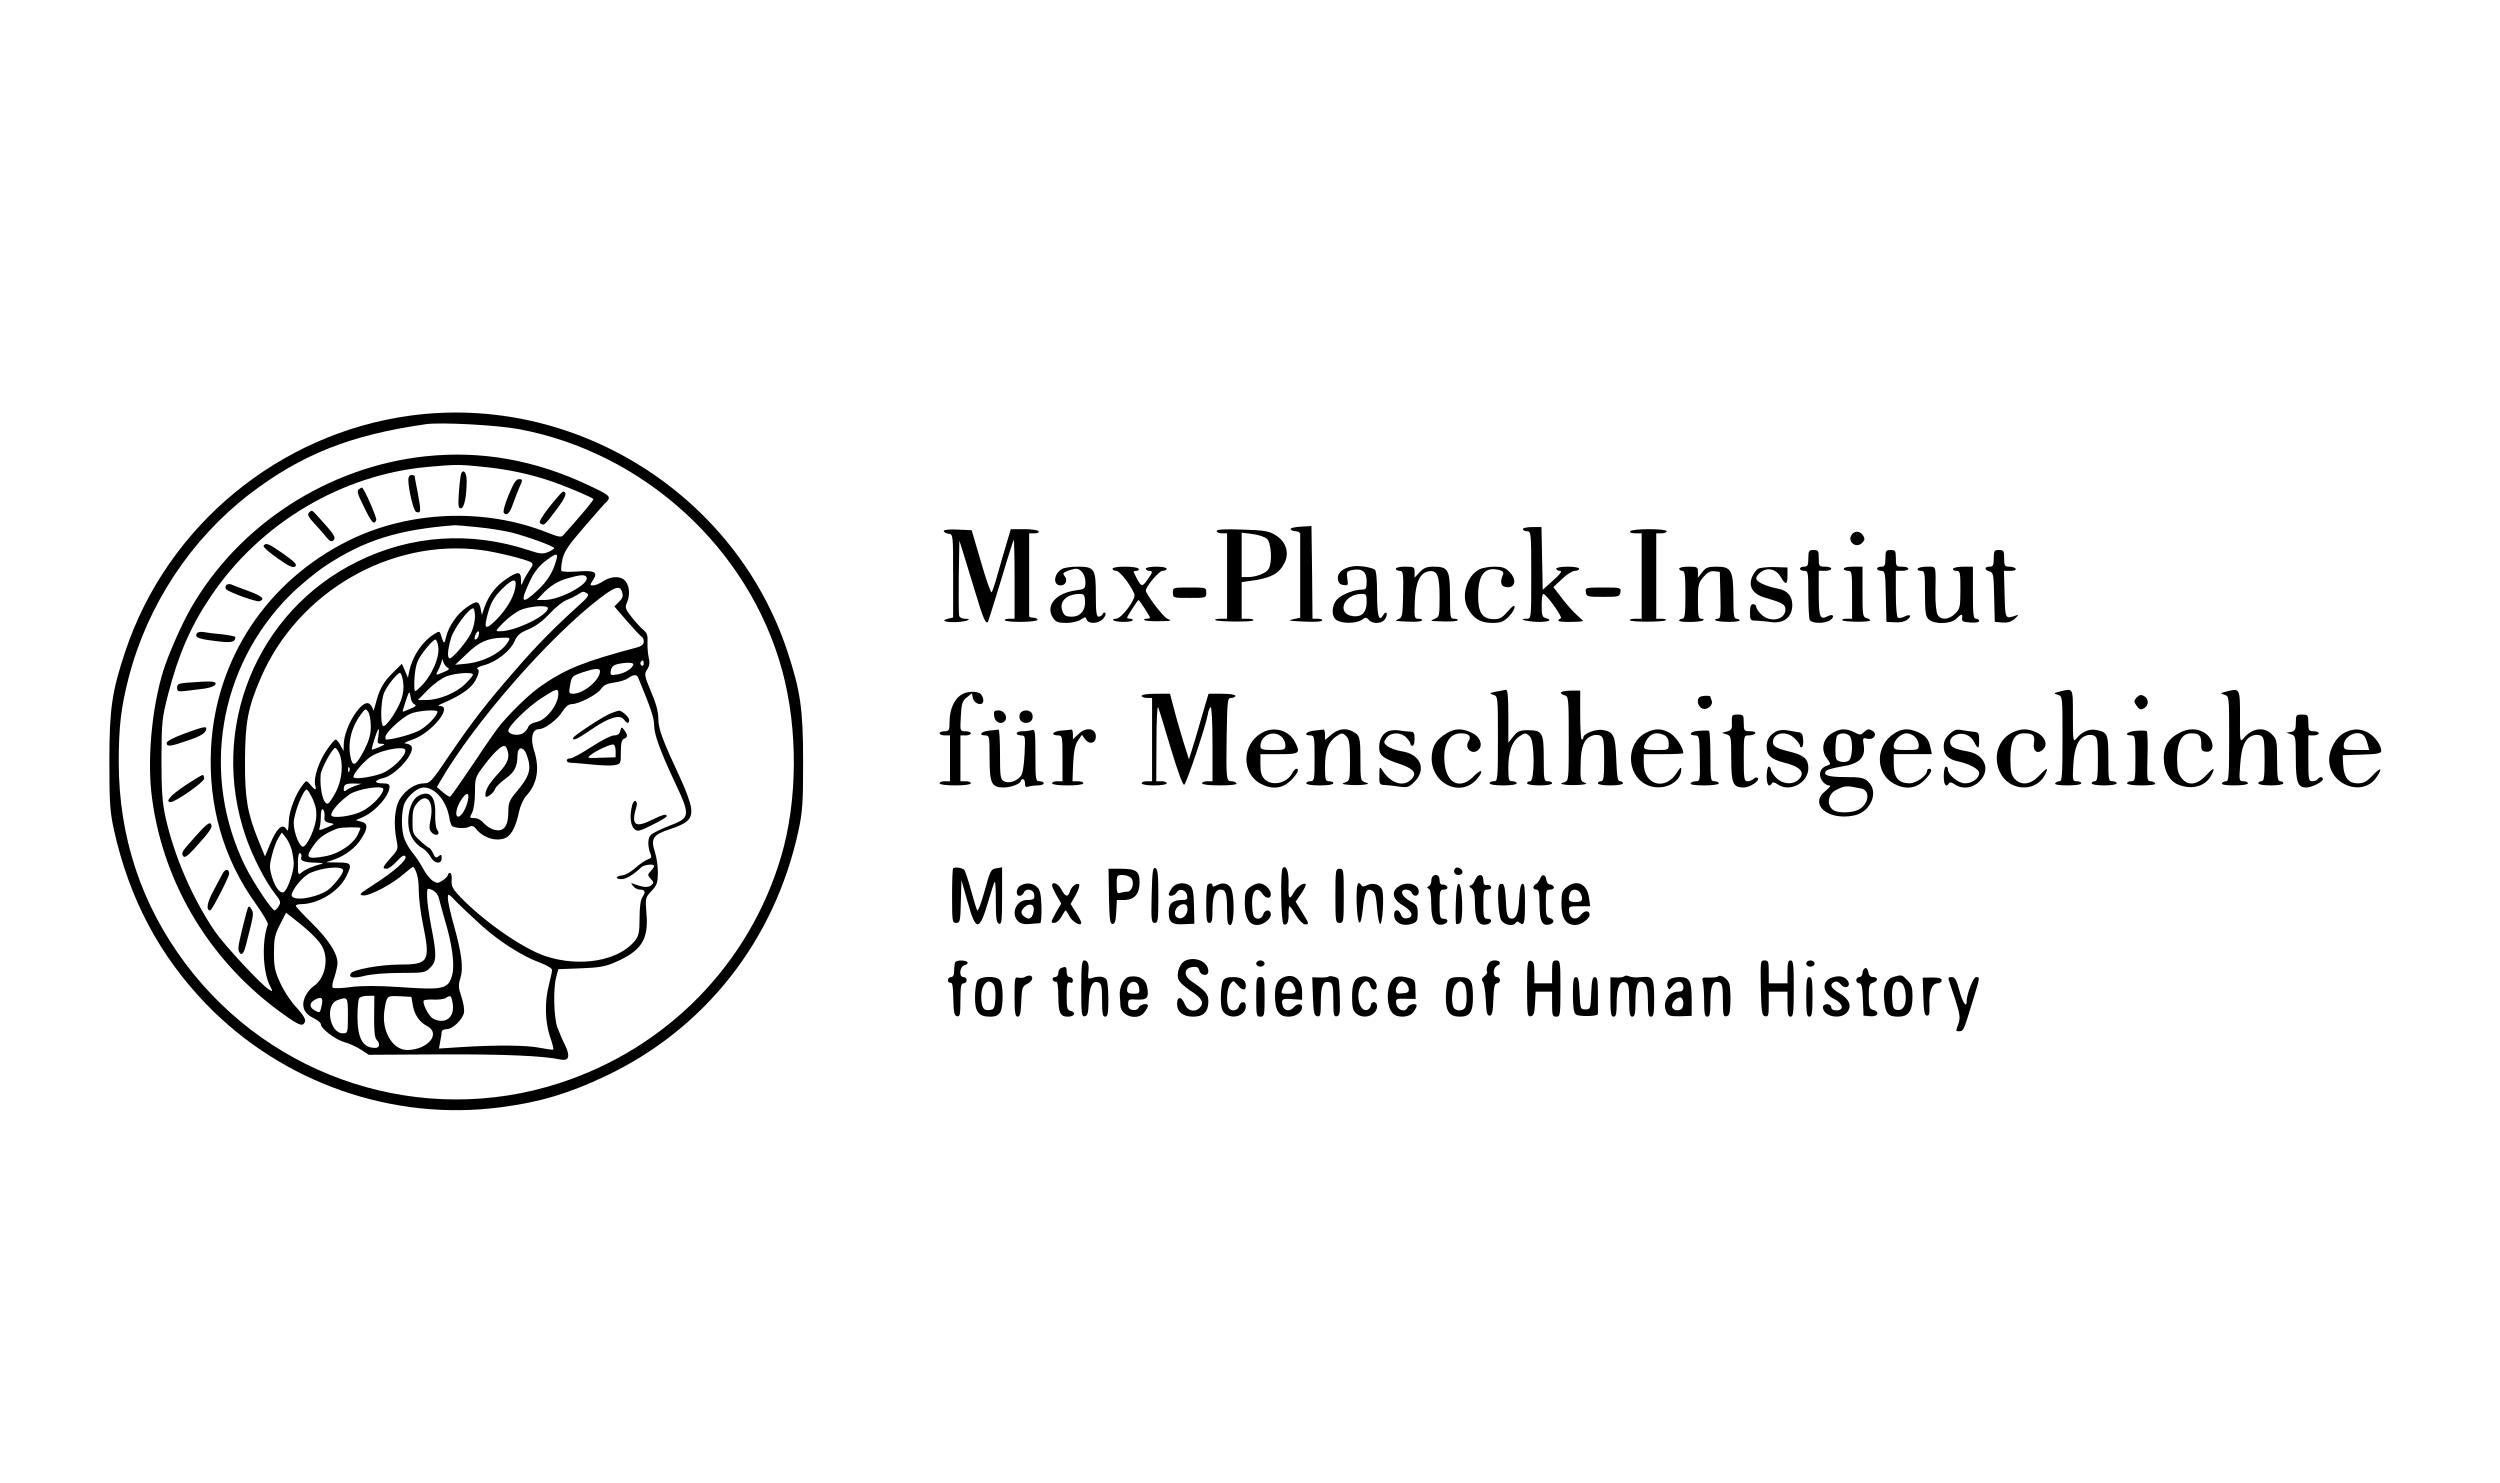 <?xml version="1.0" standalone="no"?>
<!DOCTYPE svg PUBLIC "-//W3C//DTD SVG 20010904//EN"
 "http://www.w3.org/TR/2001/REC-SVG-20010904/DTD/svg10.dtd">
<svg version="1.0" xmlns="http://www.w3.org/2000/svg"
 width="1200pt" height="712pt" viewBox="0 0 1200 712"
 preserveAspectRatio="xMidYMid meet">

<g transform="translate(0,712) scale(0.1,-0.1)"
fill="#000000" stroke="none">
<path d="M1969 5125 c-631 -86 -1166 -529 -1367 -1130 -65 -195 -77 -277 -77
-530 0 -204 3 -242 23 -333 74 -329 218 -600 443 -833 365 -377 894 -562 1411
-494 188 24 328 66 505 150 477 226 811 651 925 1175 20 92 23 133 23 335 0
253 -13 339 -76 530 -251 756 -1023 1237 -1810 1130z m517 -64 c604 -111 1110
-574 1269 -1161 76 -281 74 -624 -6 -893 -153 -515 -548 -919 -1064 -1086
-656 -213 -1379 18 -1795 574 -212 283 -320 609 -320 967 0 170 11 263 47 403
90 351 300 668 583 885 248 189 481 282 845 334 70 10 335 -4 441 -23z"/>
<path d="M2044 4930 c-471 -50 -901 -330 -1131 -735 -44 -78 -105 -218 -128
-291 -57 -181 -80 -437 -55 -617 56 -417 285 -791 634 -1038 74 -53 90 -58
100 -33 4 11 -9 33 -39 66 -26 26 -61 79 -78 116 -27 58 -32 78 -32 147 0 69
4 88 29 137 l29 57 41 -32 c67 -52 117 -100 133 -131 33 -62 12 -155 -42 -190
-15 -10 -33 -33 -41 -51 -19 -45 -5 -80 41 -102 19 -9 35 -22 35 -29 0 -21 68
-73 112 -86 24 -6 60 -23 80 -36 l38 -25 347 2 c309 1 489 -7 576 -25 38 -8
45 17 19 70 -12 23 -28 62 -37 85 -17 50 -20 187 -5 242 l10 37 108 4 c84 3
119 9 162 28 128 55 164 109 153 234 -6 76 -5 78 24 109 26 27 30 40 31 87 0
30 -6 76 -15 102 -20 64 -9 81 73 108 89 30 108 50 101 105 -4 24 -25 83 -48
132 -90 193 -109 244 -109 293 0 33 -11 75 -35 130 -32 77 -33 84 -19 106 11
16 14 33 8 56 -4 18 -7 52 -6 75 2 32 -2 45 -20 60 -13 10 -38 38 -57 62 -29
37 -32 46 -22 67 15 35 14 76 -5 102 -19 28 -68 29 -109 2 -16 -11 -38 -20
-48 -20 -16 0 -16 2 -1 25 26 39 10 48 -72 42 -41 -3 -76 -2 -79 3 -3 5 -1 30
5 56 8 37 29 68 103 153 50 58 94 108 97 111 38 36 36 38 -71 89 -259 123
-518 169 -785 141z m277 -51 c116 -11 230 -36 334 -72 68 -24 184 -73 193 -82
4 -4 -48 -66 -144 -174 -10 -11 -22 -9 -75 12 -301 120 -664 106 -954 -37
-392 -194 -640 -567 -662 -997 -14 -277 60 -533 216 -749 33 -47 59 -90 57
-97 -30 -79 -25 -228 10 -295 14 -28 14 -29 -3 -19 -33 17 -216 214 -262 281
-107 157 -197 365 -237 550 -15 67 -19 126 -19 275 1 181 2 196 33 316 48 186
108 325 205 468 236 350 627 583 1042 620 132 12 153 12 266 0z m-23 -290 c53
-5 124 -17 157 -25 75 -19 205 -66 205 -75 0 -4 -13 -12 -29 -19 -25 -10 -40
-9 -93 9 -279 92 -565 73 -823 -55 -485 -239 -714 -804 -535 -1321 33 -96 95
-217 141 -274 26 -33 28 -40 17 -58 -7 -12 -16 -21 -20 -21 -13 0 -104 137
-141 212 -214 436 -129 955 213 1299 47 47 124 111 171 142 187 124 350 175
622 196 10 0 61 -4 115 -10z m11 -109 c77 -10 216 -45 240 -59 11 -7 10 -14
-8 -39 -11 -16 -25 -40 -30 -53 -9 -23 -10 -22 -10 9 -1 40 -15 41 -72 2 -48
-32 -84 -79 -104 -136 l-12 -36 -6 31 c-8 38 -20 39 -68 5 -45 -31 -86 -91
-98 -142 -8 -37 -10 -36 -26 14 -5 15 -8 15 -33 -1 -55 -35 -102 -105 -117
-174 l-7 -34 -14 33 -15 34 -40 -40 c-48 -46 -68 -82 -85 -149 -7 -27 -13 -43
-13 -34 -1 9 -8 23 -17 30 -35 29 -123 -110 -124 -195 l-1 -31 -15 28 c-8 15
-18 27 -23 27 -5 0 -25 -24 -44 -52 -38 -56 -63 -134 -54 -168 7 -26 0 -25
-23 3 -19 22 -19 22 -35 2 -36 -45 -69 -130 -69 -182 -1 -31 -4 -46 -9 -37
-20 36 -48 11 -82 -71 l-23 -56 -30 73 c-55 135 -67 206 -66 388 1 184 14 254
77 399 178 410 622 667 1056 611z m361 -49 c-16 -59 -43 -101 -90 -145 -78
-73 -86 -59 -32 54 17 35 43 67 70 87 53 40 63 41 52 4z m145 -81 c19 -31
-126 -110 -202 -110 l-36 0 24 26 c38 41 77 66 127 79 59 17 79 18 87 5z
m-342 -53 c-8 -46 -44 -105 -94 -155 -52 -51 -59 -41 -34 45 13 44 29 70 65
106 53 53 73 54 63 4z m511 -13 c9 -25 7 -33 -14 -54 l-21 -21 62 -72 c34 -39
66 -73 71 -75 4 -2 8 -12 8 -22 0 -14 -11 -22 -37 -29 -242 -64 -338 -102
-449 -179 -54 -36 -132 -110 -199 -187 -14 -16 -74 -101 -131 -188 -58 -86
-109 -159 -113 -161 -3 -2 -19 7 -35 21 l-29 25 18 31 c160 276 519 688 765
876 69 53 94 61 104 35z m-165 -13 c10 -6 2 -19 -35 -52 -120 -108 -204 -193
-309 -314 -141 -162 -206 -246 -320 -413 -81 -121 -91 -132 -119 -132 -42 0
-88 -30 -117 -76 -25 -41 -31 -121 -15 -200 8 -39 6 -44 -28 -81 -40 -45 -43
-53 -20 -53 9 0 31 16 49 36 24 26 35 32 41 23 10 -16 -55 -73 -155 -137 -65
-42 -71 -47 -48 -50 31 -4 144 56 200 107 21 18 39 32 41 30 17 -20 26 -58 26
-112 0 -36 9 -109 20 -162 37 -181 29 -195 -113 -195 -90 0 -222 -24 -233 -42
-13 -21 13 -26 66 -12 32 8 102 14 173 14 112 0 119 1 142 25 31 30 32 60 5
197 -11 57 -20 122 -20 145 0 42 0 42 25 31 14 -6 28 -23 31 -37 3 -14 17 -62
29 -106 36 -119 48 -215 36 -263 -19 -70 -39 -75 -253 -60 -109 7 -181 7 -235
0 -43 -6 -81 -7 -86 -3 -4 4 -1 27 8 50 8 24 15 55 15 69 0 45 -43 112 -122
190 -43 42 -78 80 -78 84 0 4 10 8 23 8 83 0 181 59 218 131 31 62 27 69 -38
69 l-58 1 38 13 c56 20 102 55 131 100 33 51 33 74 0 82 l-26 7 36 16 c62 29
126 103 126 146 0 11 -10 15 -36 15 -40 0 -38 15 5 25 58 13 151 115 137 151
-3 8 -16 14 -28 15 -14 0 -1 8 32 19 89 30 195 158 133 161 -13 0 -11 3 7 11
106 46 150 79 171 130 9 22 9 32 1 37 -7 4 7 12 31 18 60 16 126 68 146 113
13 31 26 42 69 60 34 14 68 40 100 74 26 29 63 59 82 66 19 7 44 20 55 27 23
15 26 16 44 4z m-189 -70 c0 -35 -156 -111 -228 -111 -26 0 -26 0 13 40 21 22
57 49 79 60 42 20 136 28 136 11z m-350 -41 c0 -23 -9 -59 -20 -81 -22 -43
-87 -119 -101 -119 -13 0 -11 40 6 97 14 47 85 143 106 143 5 0 9 -18 9 -40z
m16 -95 c-3 -8 -10 -15 -15 -15 -5 0 -4 11 2 25 12 25 23 16 13 -10z m145 -22
c-28 -53 -118 -101 -204 -109 l-52 -5 57 54 c58 56 98 74 171 76 33 1 37 -1
28 -16z m-338 -22 c11 -52 -31 -148 -87 -200 -24 -23 -26 -23 -27 -5 -2 49 4
102 16 130 13 32 72 104 85 104 4 0 10 -13 13 -29z m45 -105 c12 -7 8 -11 -18
-22 -42 -18 -41 -18 -24 14 7 15 14 34 15 42 1 9 3 7 6 -5 3 -11 12 -24 21
-29z m942 18 c0 -8 -5 -12 -10 -9 -6 4 -8 11 -5 16 9 14 15 11 15 -7z m-50 -2
c0 -18 -39 -43 -75 -49 -34 -6 -37 -4 -33 18 2 15 12 26 28 30 36 10 80 10 80
1z m-160 -34 c0 -42 -79 -108 -129 -108 -20 0 -21 4 -15 38 8 46 9 47 64 66
55 18 80 20 80 4z m-945 -50 c4 -28 1 -58 -9 -86 -19 -54 -74 -134 -87 -127
-14 9 -11 121 4 158 15 36 64 97 77 97 5 0 12 -19 15 -42z m335 34 c0 -5 -16
-25 -37 -45 -42 -42 -125 -77 -185 -77 l-42 0 49 50 c27 27 67 56 89 64 45 16
126 21 126 8z m793 -14 c61 -147 77 -195 77 -229 0 -44 28 -121 97 -269 79
-168 78 -175 -27 -215 -39 -15 -78 -34 -86 -43 -16 -15 -16 -58 0 -94 5 -12 1
-18 -14 -23 -12 -4 -39 -22 -60 -41 -21 -19 -49 -35 -64 -36 -32 -3 -35 -18
-2 -18 21 0 58 22 94 57 14 13 62 18 62 6 0 -3 -7 -15 -17 -25 -15 -17 -15
-19 1 -37 15 -16 15 -20 1 -31 -14 -11 -38 -10 -82 7 -16 6 -16 5 -4 -10 7 -9
21 -17 31 -17 26 0 31 -11 15 -34 -10 -14 -15 -47 -15 -102 0 -68 -4 -86 -21
-108 -77 -98 -265 -131 -432 -75 -107 36 -292 164 -407 283 -37 39 -44 51 -42
81 2 19 -2 35 -8 35 -5 0 -10 -4 -10 -10 0 -5 -11 -17 -25 -26 -23 -15 -27
-15 -49 -1 -13 9 -33 35 -46 59 -12 23 -34 56 -48 73 -14 16 -31 45 -39 64
-19 45 -18 142 1 180 20 37 62 71 90 71 55 0 110 -65 123 -146 3 -19 9 -36 13
-39 17 -11 65 -13 81 -4 15 7 23 5 36 -12 37 -44 101 -61 144 -39 25 14 47 57
60 122 6 29 22 64 35 78 53 57 66 131 37 219 -18 58 -8 101 24 101 28 0 89 46
113 85 14 22 29 35 43 35 35 0 124 46 142 73 12 18 28 26 64 31 26 3 56 13 67
21 24 18 40 19 47 3z m-383 -78 c0 -53 -58 -127 -106 -136 -20 -4 -36 -14 -39
-25 -4 -10 -15 -24 -27 -30 -24 -13 -68 -4 -68 14 0 22 93 113 159 156 73 47
81 49 81 21z m-708 -20 c1 -14 10 -28 18 -31 11 -5 5 -11 -20 -21 -19 -8 -36
-15 -37 -14 -1 1 5 23 14 49 17 52 19 54 25 17z m-192 -136 c0 -39 -8 -68 -32
-115 -36 -69 -52 -81 -62 -47 -20 74 -3 153 48 221 19 26 21 27 33 11 7 -10
13 -41 13 -70z m320 70 c0 -18 -47 -67 -83 -88 -32 -19 -130 -46 -164 -46 -2
0 -3 6 -3 13 0 20 80 94 120 111 34 15 130 22 130 10z m-284 -119 c-6 -32 -5
-35 16 -35 19 -1 17 -3 -11 -16 -19 -8 -35 -13 -36 -12 -3 6 26 98 32 98 3 0
2 -16 -1 -35z m618 -61 c14 -37 5 -66 -38 -112 -47 -51 -66 -82 -66 -106 0
-14 3 -14 20 -4 11 7 23 21 26 30 3 10 25 32 50 50 44 32 57 56 58 113 1 43
29 44 44 2 25 -68 16 -100 -49 -178 -34 -40 -39 -54 -39 -96 0 -67 -21 -96
-63 -87 -18 3 -41 18 -53 31 -12 15 -30 26 -46 26 -24 0 -25 1 -12 26 8 15 14
57 14 98 0 69 1 73 46 132 42 56 79 91 95 91 4 0 10 -7 13 -16z m-806 -19 c21
-47 15 -126 -15 -185 -16 -30 -33 -56 -39 -57 -21 -7 -40 67 -35 137 1 28 57
130 70 130 4 0 13 -11 19 -25z m315 19 c16 -16 -40 -80 -96 -110 -35 -19 -138
-37 -149 -26 -11 11 57 89 93 107 48 26 138 42 152 29z m-266 -106 c-3 -8 -6
-5 -6 6 -1 11 2 17 5 13 3 -3 4 -12 1 -19z m28 -70 c-16 -6 -36 -15 -42 -21
-9 -7 -13 -5 -13 5 0 22 10 28 49 27 l36 -1 -30 -10z m135 -16 c0 -25 -56 -83
-102 -106 -50 -25 -148 -37 -148 -18 0 20 40 65 88 99 37 26 162 46 162 25z
m-338 -49 c15 -35 19 -58 15 -95 -6 -50 -44 -130 -62 -132 -17 -2 -45 67 -45
113 0 45 45 161 62 161 5 0 18 -21 30 -47z m744 -5 c-7 -37 -32 -78 -46 -78
-17 0 -11 41 11 76 26 43 44 44 35 2z m-688 -76 c-3 -22 2 -27 24 -32 27 -5
27 -5 -13 -22 -36 -15 -40 -15 -35 -2 3 9 6 34 6 55 0 25 4 38 10 34 6 -4 9
-18 8 -33z m172 -57 c0 -4 -7 -19 -15 -36 -23 -43 -89 -86 -148 -98 -97 -18
-106 -10 -58 56 25 35 57 56 111 76 20 7 110 8 110 2z m-330 -103 c5 -20 10
-51 10 -68 0 -35 -24 -109 -42 -131 -17 -21 -45 10 -63 69 -12 42 -12 55 1
105 8 32 22 69 31 82 l16 25 18 -23 c10 -12 23 -39 29 -59z m46 -37 c-6 -17
15 -25 72 -26 26 -1 38 -3 27 -6 -37 -8 -80 -26 -97 -41 -17 -14 -18 -11 -18
42 0 38 4 55 11 51 6 -4 8 -13 5 -20z m201 -61 c5 -14 -52 -85 -80 -101 -66
-38 -167 -49 -167 -19 0 22 51 86 82 102 55 29 158 40 165 18z m664 -266 c87
-78 195 -147 279 -178 33 -12 60 -28 60 -36 0 -7 -7 -39 -15 -71 -21 -80 -19
-178 5 -248 11 -32 18 -60 16 -63 -3 -2 -30 2 -62 8 -63 13 -205 15 -378 4
l-109 -7 6 33 c4 18 7 39 7 46 0 8 10 14 24 14 28 0 74 43 83 78 3 15 -2 48
-12 77 -15 44 -15 58 -5 90 15 47 7 117 -31 252 -16 57 -29 115 -29 130 0 27
1 26 43 -18 24 -24 77 -74 118 -111z m-515 -437 c-1 -68 3 -104 12 -112 18
-19 15 -39 -7 -39 -60 0 -85 46 -85 151 0 41 4 81 8 87 4 7 22 12 40 12 l33 0
-1 -99z m185 57 c7 -47 32 -84 69 -103 69 -36 3 -115 -96 -115 -70 0 -123 92
-109 188 11 73 11 73 74 70 l56 -3 6 -37z m192 5 c11 -67 -36 -103 -95 -72
-20 11 -54 77 -43 87 3 3 24 5 48 4 23 -1 49 2 57 8 23 15 27 12 33 -27z
m-628 -5 c-9 -42 -9 -42 -34 -28 -26 13 -27 35 -3 49 33 20 44 13 37 -21z
m125 -53 c0 -83 -1 -85 -24 -85 -64 0 -87 137 -27 159 50 18 51 17 51 -74z"/>
<path d="M2215 4850 c-4 -6 -9 -47 -12 -91 -5 -66 -3 -79 9 -79 16 0 28 56 28
131 0 38 -13 58 -25 39z"/>
<path d="M1960 4819 c0 -48 25 -151 37 -156 24 -9 25 2 9 87 -9 45 -16 84 -16
86 0 2 -7 4 -15 4 -9 0 -15 -9 -15 -21z"/>
<path d="M2441 4743 c-19 -47 -28 -80 -22 -86 14 -14 28 -1 44 46 8 23 22 59
31 80 16 35 15 37 -3 37 -14 0 -26 -19 -50 -77z"/>
<path d="M1722 4771 c-10 -6 -5 -25 25 -84 37 -77 49 -89 59 -63 4 11 -60 156
-69 156 -1 0 -8 -4 -15 -9z"/>
<path d="M2638 4688 c-39 -50 -53 -75 -45 -80 19 -12 19 -12 75 62 47 61 58
90 34 90 -4 0 -33 -33 -64 -72z"/>
<path d="M1483 4659 c-9 -9 -2 -22 27 -53 21 -22 47 -52 58 -66 16 -19 23 -22
33 -13 13 13 3 28 -66 104 -40 44 -37 43 -52 28z"/>
<path d="M1265 4500 c-3 -5 27 -32 66 -59 56 -40 75 -48 86 -40 10 9 -1 21
-56 60 -71 50 -85 56 -96 39z"/>
<path d="M1085 4310 c-4 -7 -3 -15 1 -19 18 -16 147 -62 160 -57 28 11 13 24
-53 49 -38 14 -75 28 -84 32 -10 3 -20 1 -24 -5z"/>
<path d="M945 4080 c-12 -20 7 -27 90 -37 76 -10 94 -6 95 19 0 3 -28 9 -62
13 -35 3 -75 8 -90 11 -14 3 -29 0 -33 -6z"/>
<path d="M898 3843 c-40 -3 -48 -7 -48 -24 0 -18 5 -20 45 -15 25 3 65 8 89
11 25 4 47 12 50 20 6 16 -19 17 -136 8z"/>
<path d="M883 3598 c-49 -18 -83 -36 -83 -44 0 -19 16 -18 100 11 68 23 89 37
90 58 0 12 -20 7 -107 -25z"/>
<path d="M888 3349 c-68 -45 -98 -79 -69 -79 23 0 161 96 161 113 0 9 -3 17
-7 17 -5 0 -43 -23 -85 -51z"/>
<path d="M944 3112 c-72 -81 -75 -84 -65 -101 6 -10 19 -2 49 30 80 88 94 108
85 123 -6 12 -22 0 -69 -52z"/>
<path d="M1069 2928 c-7 -13 -27 -51 -45 -85 -30 -54 -36 -93 -15 -93 8 0 91
161 91 177 0 23 -19 23 -31 1z"/>
<path d="M1181 2733 c-34 -132 -40 -163 -35 -177 10 -26 23 -18 33 22 37 143
40 156 30 174 -14 25 -17 23 -28 -19z"/>
<path d="M2934 3697 c-37 -14 -182 -109 -183 -119 -2 -16 18 -7 90 42 83 57
135 72 154 46 15 -20 25 -21 25 -2 0 14 -37 47 -50 45 -3 0 -19 -6 -36 -12z"/>
<path d="M2977 3611 c-3 -14 -13 -21 -30 -21 -14 0 -62 -25 -108 -55 -46 -30
-91 -55 -101 -55 -23 0 -24 -20 0 -21 9 0 53 -4 97 -8 44 -5 95 -7 113 -4 32
6 32 6 32 63 0 42 4 59 15 64 19 7 19 17 2 41 -13 17 -14 17 -20 -4z m-22 -97
l0 -29 -70 -2 c-66 -3 -69 -2 -50 13 27 22 98 54 110 50 6 -1 10 -16 10 -32z"/>
<path d="M2007 3299 c-48 -28 -64 -145 -27 -203 10 -18 31 -39 46 -46 14 -8
32 -27 40 -42 18 -34 54 -39 54 -7 0 18 -3 19 -15 9 -12 -10 -17 -7 -26 14 -7
14 -15 26 -19 26 -3 0 -23 15 -43 34 -35 32 -37 37 -37 94 0 49 4 66 23 88 45
52 81 7 64 -78 -8 -40 -7 -52 6 -65 20 -20 43 -8 26 13 -7 9 -11 40 -10 78 3
84 -28 116 -82 85z"/>
<path d="M3034 3253 c-12 -47 -8 -93 9 -110 16 -16 22 -15 87 17 38 19 70 37
70 42 0 13 -17 9 -74 -19 -80 -39 -98 -22 -70 69 3 9 0 19 -5 23 -6 3 -14 -7
-17 -22z"/>
<path d="M6242 4592 c-30 -2 -50 -7 -47 -13 4 -5 15 -9 26 -9 10 0 19 -6 20
-12 0 -7 0 -101 0 -208 l0 -195 -28 -6 c-36 -8 -33 -9 55 -13 40 -2 75 0 78 5
3 5 -6 9 -20 9 l-26 0 -2 223 -3 222 -53 -3z"/>
<path d="M7310 4580 c0 -5 9 -10 20 -10 19 0 20 -7 20 -210 0 -209 0 -210 -22
-210 -45 0 -7 -12 47 -15 55 -2 82 8 45 18 -17 4 -20 14 -20 61 0 31 3 56 8
55 15 -1 95 -113 84 -117 -7 -2 -12 -8 -12 -12 0 -7 98 -7 118 -1 2 1 -10 12
-26 26 -16 13 -49 50 -73 81 l-43 56 42 39 c22 22 50 39 62 39 11 0 20 5 20
10 0 6 -25 10 -55 10 -30 0 -55 -4 -55 -10 0 -5 8 -10 18 -10 12 -1 2 -15 -33
-46 l-50 -45 -3 151 -3 150 -44 0 c-25 0 -45 -4 -45 -10z"/>
<path d="M4530 4571 c0 -5 10 -11 23 -13 22 -3 22 -3 22 -203 l0 -199 -25 -6
c-37 -9 -12 -18 42 -16 47 2 82 16 39 16 -12 0 -24 6 -27 13 -2 7 -3 91 -2
187 l3 175 19 -60 c10 -33 36 -118 58 -190 38 -127 51 -155 61 -138 2 4 30 94
62 198 31 105 59 192 61 194 2 2 4 -82 4 -187 l0 -192 -26 0 c-14 0 -23 -3
-21 -7 7 -12 157 -10 157 2 0 5 -9 10 -20 10 -11 0 -20 3 -20 8 0 4 0 95 0
202 l0 195 26 0 c14 0 23 4 19 10 -3 6 -35 10 -70 10 l-63 0 -20 -67 c-11 -38
-31 -104 -43 -148 -12 -44 -25 -83 -29 -88 -4 -4 -27 61 -51 145 l-45 153 -67
3 c-39 2 -67 -1 -67 -7z"/>
<path d="M5840 4571 c0 -6 11 -11 25 -11 l25 0 0 -205 0 -205 -32 0 c-17 0
-29 -3 -25 -6 9 -9 178 -10 183 -2 3 5 -9 8 -25 8 l-31 0 0 88 0 88 69 10 c78
13 113 34 137 83 24 49 6 102 -43 132 -32 20 -54 24 -160 27 -87 3 -123 1
-123 -7z m241 -37 c21 -19 27 -111 9 -144 -11 -21 -60 -40 -101 -40 l-29 0 0
106 0 107 51 -6 c29 -4 60 -14 70 -23z"/>
<path d="M7825 4570 c-4 -6 7 -10 24 -10 l31 0 0 -205 0 -205 -31 0 c-16 0
-28 -3 -26 -7 6 -10 164 -9 173 0 4 4 -5 7 -19 7 l-27 0 0 205 0 205 25 0 c14
0 25 5 25 10 0 6 -35 10 -84 10 -47 0 -88 -4 -91 -10z"/>
<path d="M8890 4556 c-27 -33 18 -72 48 -42 13 13 14 20 6 34 -15 23 -38 26
-54 8z"/>
<path d="M8680 4440 c0 -33 -3 -40 -20 -40 -11 0 -20 -4 -20 -10 0 -5 9 -10
20 -10 19 0 20 -7 20 -109 0 -60 3 -116 6 -125 8 -20 73 -21 100 -2 23 17 13
32 -13 18 -37 -19 -43 -5 -43 109 l0 109 30 0 c17 0 30 5 30 10 0 6 -13 10
-30 10 -28 0 -30 2 -30 40 0 36 -2 40 -25 40 -22 0 -25 -4 -25 -40z"/>
<path d="M9050 4440 c0 -33 -3 -40 -20 -40 -11 0 -20 -4 -20 -10 0 -5 9 -10
20 -10 18 0 20 -8 22 -122 l3 -123 40 -2 c24 -2 48 3 59 12 25 19 15 30 -13
15 -12 -6 -26 -8 -31 -5 -6 3 -10 55 -10 116 l0 109 30 0 c17 0 30 5 30 10 0
6 -13 10 -30 10 -28 0 -30 2 -30 40 0 36 -2 40 -25 40 -22 0 -25 -4 -25 -40z"/>
<path d="M9570 4440 c0 -33 -3 -40 -20 -40 -26 0 -26 -16 0 -23 18 -5 20 -15
22 -123 l3 -119 36 -3 c25 -2 43 3 60 18 20 19 21 21 4 15 -50 -17 -50 -17
-53 103 l-3 112 31 0 c18 0 29 4 25 10 -3 6 -17 10 -31 10 -21 0 -24 4 -24 40
0 36 -2 40 -25 40 -22 0 -25 -4 -25 -40z"/>
<path d="M6496 4402 c-47 -6 -78 -31 -74 -61 2 -19 10 -27 27 -29 22 -4 23 -1
18 31 -5 32 -3 35 25 41 46 9 68 -8 68 -54 0 -34 -3 -40 -21 -40 -39 0 -98
-23 -120 -46 -28 -30 -30 -82 -4 -100 25 -18 95 -18 122 1 18 13 22 13 33 0
19 -23 67 -19 80 6 14 25 3 41 -11 16 -20 -35 -29 -3 -29 103 0 69 -4 111 -11
116 -19 11 -72 20 -103 16z m64 -171 c0 -49 -22 -73 -63 -69 -83 8 -51 105 36
107 25 1 27 -2 27 -38z"/>
<path d="M5098 4389 c-41 -23 -45 -79 -7 -79 25 0 35 26 19 45 -10 12 -8 16
15 25 14 5 32 10 40 10 24 0 45 -30 45 -64 0 -32 -2 -34 -47 -40 -96 -13 -146
-74 -109 -131 14 -21 25 -25 64 -25 27 0 57 7 70 16 20 14 23 14 28 0 9 -23
57 -20 79 4 10 11 15 23 10 28 -4 4 -10 1 -12 -5 -3 -7 -11 -13 -19 -13 -11 0
-14 21 -14 104 0 127 -6 136 -88 136 -31 0 -65 -5 -74 -11z m110 -150 c4 -48
-21 -79 -63 -79 -29 0 -37 5 -45 26 -18 45 18 82 80 83 22 1 26 -4 28 -30z"/>
<path d="M5340 4390 c0 -5 8 -10 18 -10 17 0 71 -70 87 -112 9 -23 -62 -118
-88 -118 -11 0 -17 -3 -13 -7 10 -10 86 -11 92 -1 3 4 -2 8 -10 8 -9 0 -16 2
-16 5 0 6 51 85 55 85 4 0 55 -79 55 -85 0 -3 -7 -5 -17 -5 -9 0 -14 -3 -10
-6 3 -4 31 -6 62 -6 71 1 74 2 48 12 -19 8 -103 118 -103 135 0 20 64 95 80
95 11 0 20 5 20 10 0 6 -22 10 -50 10 -27 0 -50 -4 -50 -10 0 -5 7 -10 15 -10
20 0 19 -6 -6 -41 -29 -41 -31 -40 -67 34 -2 4 4 7 13 7 9 0 13 5 10 10 -3 6
-33 10 -66 10 -33 0 -59 -4 -59 -10z"/>
<path d="M6700 4390 c0 -5 8 -10 18 -10 17 0 19 -9 17 -112 -2 -99 -4 -113
-21 -119 -24 -10 -21 -10 49 -13 32 -2 60 1 63 6 3 4 -5 8 -16 8 -21 0 -22 3
-19 84 4 94 26 138 69 144 39 6 50 -22 50 -125 0 -88 -1 -94 -22 -103 -28 -11
-27 -11 45 -13 33 -1 61 1 64 6 2 4 -5 7 -16 7 -20 0 -21 6 -21 108 0 127 -8
142 -79 142 -33 0 -47 -6 -66 -26 l-25 -27 0 27 c0 24 -3 26 -45 26 -25 0 -45
-4 -45 -10z"/>
<path d="M7101 4387 c-59 -30 -88 -124 -57 -184 26 -51 62 -73 118 -73 41 0
54 5 79 29 16 16 29 37 29 47 0 12 -10 6 -33 -21 -27 -31 -40 -38 -67 -37 -55
1 -75 31 -75 111 0 103 31 142 101 125 18 -5 23 -11 18 -23 -15 -35 -10 -56
15 -59 44 -7 54 36 16 73 -19 20 -34 25 -72 25 -26 0 -59 -6 -72 -13z"/>
<path d="M8060 4390 c0 -5 7 -10 15 -10 12 0 15 -19 15 -115 0 -96 -3 -115
-15 -115 -8 0 -15 -4 -15 -9 0 -10 106 -8 116 2 4 4 0 7 -9 7 -15 0 -17 12
-17 84 0 77 2 87 26 116 20 23 34 30 53 28 l26 -3 3 -112 c2 -101 1 -113 -14
-113 -10 0 -14 -3 -10 -7 10 -10 116 -11 116 -1 0 4 -7 8 -15 8 -12 0 -15 18
-15 103 0 129 -10 147 -80 147 -41 0 -52 -4 -69 -26 l-21 -27 0 27 c0 24 -3
26 -45 26 -25 0 -45 -4 -45 -10z"/>
<path d="M8439 4390 c-9 -5 -22 -23 -29 -39 -19 -46 4 -83 60 -99 87 -26 100
-33 100 -57 0 -50 -72 -66 -115 -25 -14 13 -25 29 -25 37 0 7 -7 13 -15 13
-11 0 -15 -11 -15 -40 0 -36 2 -39 28 -39 15 -1 48 -3 73 -7 61 -8 100 23 102
78 1 46 -22 74 -71 83 -57 11 -102 32 -102 49 0 9 11 23 25 32 33 22 72 11 93
-26 23 -40 32 -38 32 8 l0 38 -62 2 c-35 1 -70 -3 -79 -8z"/>
<path d="M8850 4390 c0 -5 9 -10 20 -10 19 0 20 -7 20 -115 l0 -115 -27 0
c-14 0 -23 -3 -20 -7 9 -9 127 -10 133 -2 2 4 -5 9 -16 12 -19 5 -20 14 -20
126 l0 121 -45 0 c-25 0 -45 -4 -45 -10z"/>
<path d="M9205 4390 c-3 -5 3 -10 14 -10 20 0 21 -6 21 -108 0 -93 3 -111 18
-125 27 -25 106 -23 132 3 25 25 32 25 28 3 -2 -15 5 -19 40 -21 25 -2 42 1
42 7 0 6 -7 11 -15 11 -13 0 -15 21 -15 125 l0 125 -44 0 c-25 0 -48 -4 -51
-10 -3 -5 3 -10 14 -10 20 0 21 -6 21 -90 0 -83 -2 -93 -25 -115 -30 -31 -70
-33 -85 -5 -6 12 -11 58 -10 103 2 137 5 127 -39 127 -22 0 -43 -4 -46 -10z"/>
<path d="M5630 4275 c0 -25 1 -25 80 -25 79 0 80 0 80 25 0 25 -1 25 -80 25
-79 0 -80 0 -80 -25z"/>
<path d="M7612 4278 c3 -22 8 -23 83 -23 75 0 80 1 83 23 3 21 1 22 -83 22
-84 0 -86 -1 -83 -22z"/>
<path d="M7180 3800 c-32 -7 -33 -8 -12 -15 22 -7 22 -9 22 -211 0 -197 -1
-204 -20 -204 -11 0 -20 -4 -20 -10 0 -6 28 -10 65 -10 37 0 65 4 65 10 0 6
-9 10 -20 10 -18 0 -20 7 -20 65 0 75 17 125 51 149 29 20 34 20 53 0 23 -22
23 -214 1 -214 -8 0 -15 -4 -15 -10 0 -6 27 -10 60 -10 33 0 60 4 60 10 0 6
-9 10 -20 10 -19 0 -20 7 -20 109 0 125 -6 136 -77 136 -38 0 -49 -5 -69 -30
l-24 -30 0 128 c0 96 -3 127 -12 126 -7 -1 -29 -5 -48 -9z"/>
<path d="M7493 3797 c-3 -5 4 -11 16 -14 20 -5 21 -11 21 -208 0 -201 0 -203
-22 -210 -21 -7 -20 -8 9 -12 18 -2 50 -2 70 0 30 3 34 5 18 11 -18 6 -20 15
-18 87 1 86 16 123 56 138 12 5 30 5 40 -1 14 -7 17 -24 17 -113 0 -87 -3
-105 -15 -105 -8 0 -15 -4 -15 -10 0 -6 27 -10 60 -10 33 0 60 4 60 10 0 6 -6
10 -14 10 -11 0 -15 24 -18 104 -4 115 -12 132 -63 142 -34 6 -95 -17 -95 -36
0 -6 -3 -10 -7 -10 -5 0 -8 53 -8 117 l0 118 -43 0 c-24 0 -46 -4 -49 -8z"/>
<path d="M9885 3800 c-29 -7 -29 -8 -7 -15 22 -7 22 -9 22 -211 0 -171 -2
-204 -14 -204 -8 0 -18 -4 -21 -10 -4 -6 18 -10 59 -10 37 0 66 4 66 10 0 6
-10 10 -21 10 -21 0 -21 4 -17 79 5 85 23 126 61 140 12 5 30 5 40 -1 14 -7
17 -24 17 -113 0 -87 -3 -105 -15 -105 -8 0 -15 -4 -15 -10 0 -6 27 -10 60
-10 33 0 60 4 60 10 0 6 -9 10 -20 10 -19 0 -20 7 -20 109 0 118 -3 126 -57
137 -34 7 -70 -8 -95 -40 -17 -20 -18 -16 -18 107 0 140 3 134 -65 117z"/>
<path d="M10685 3800 c-29 -7 -29 -8 -7 -15 22 -7 22 -9 22 -211 0 -171 -2
-204 -14 -204 -8 0 -18 -4 -21 -10 -4 -6 18 -10 59 -10 37 0 66 4 66 10 0 6
-10 10 -21 10 -21 0 -22 3 -16 80 6 86 22 125 60 139 12 5 30 5 40 -1 14 -7
17 -24 17 -113 0 -87 -3 -105 -15 -105 -8 0 -15 -4 -15 -10 0 -6 27 -10 60
-10 33 0 60 4 60 10 0 6 -7 10 -15 10 -12 0 -15 18 -15 100 0 94 -2 103 -25
125 -38 39 -96 30 -136 -19 -17 -20 -18 -16 -17 104 0 138 0 138 -67 120z"/>
<path d="M4612 3784 c-33 -23 -53 -69 -54 -125 0 -45 -2 -49 -24 -49 -13 0
-24 -4 -24 -10 0 -5 11 -10 25 -10 l25 0 0 -110 0 -110 -25 0 c-14 0 -25 -4
-25 -10 0 -6 32 -10 75 -10 43 0 75 4 75 10 0 6 -11 10 -25 10 l-25 0 0 110 0
110 25 0 c14 0 25 5 25 10 0 6 -12 10 -26 10 -26 0 -26 0 -22 71 3 61 7 74 28
91 l25 20 5 -23 c7 -30 50 -40 50 -12 0 11 -5 24 -12 31 -17 17 -69 15 -96 -4z"/>
<path d="M5480 3780 c0 -5 11 -10 25 -10 l25 0 0 -200 0 -200 -25 0 c-14 0
-25 -4 -25 -10 0 -6 27 -10 60 -10 33 0 60 4 60 10 0 6 -11 10 -25 10 l-25 0
1 188 c0 106 4 178 8 167 5 -11 32 -100 61 -198 32 -106 57 -176 64 -174 10 3
104 282 114 340 2 15 8 30 13 33 5 3 9 -73 9 -175 l0 -181 -25 0 c-14 0 -25
-4 -25 -10 0 -6 35 -10 86 -10 54 0 83 4 79 10 -3 6 -14 10 -24 10 -25 0 -26
10 -23 218 3 173 4 182 22 182 11 0 20 5 20 10 0 6 -28 10 -65 10 l-64 0 -17
-57 c-9 -32 -30 -103 -46 -158 l-31 -100 -27 85 c-14 47 -35 118 -45 158 l-19
72 -68 0 c-39 0 -68 -4 -68 -10z"/>
<path d="M10256 3772 c-14 -16 -14 -20 0 -40 12 -18 19 -20 35 -12 24 14 25
46 0 59 -14 8 -22 6 -35 -7z"/>
<path d="M8157 3773 c-14 -13 -7 -43 12 -53 23 -12 56 14 47 37 -3 8 -6 17 -6
19 0 7 -46 5 -53 -3z"/>
<path d="M4772 3683 c3 -29 32 -43 50 -25 18 18 -1 52 -28 52 -22 0 -25 -4
-22 -27z"/>
<path d="M4896 3695 c-9 -24 4 -45 29 -45 25 0 38 21 29 45 -4 8 -16 15 -29
15 -13 0 -25 -7 -29 -15z"/>
<path d="M8313 3653 c2 -32 -2 -38 -23 -44 l-25 -7 23 -7 c21 -7 22 -12 22
-115 0 -120 8 -140 60 -140 30 0 80 34 67 46 -4 4 -13 2 -19 -4 -7 -7 -20 -12
-30 -12 -16 0 -18 11 -18 110 0 110 0 110 24 110 14 0 28 5 31 10 4 6 -7 10
-24 10 -29 0 -31 2 -31 40 0 38 -2 40 -29 40 -28 0 -29 -2 -28 -37z"/>
<path d="M11020 3651 c0 -33 -4 -40 -22 -44 l-23 -4 23 -8 c21 -7 22 -12 22
-115 0 -116 9 -140 51 -140 25 0 79 27 79 40 0 13 -17 13 -25 0 -3 -5 -15 -10
-26 -10 -18 0 -19 8 -19 110 l0 110 25 0 c14 0 25 5 25 10 0 6 -11 10 -25 10
-22 0 -25 4 -25 40 0 38 -2 40 -30 40 -28 0 -30 -2 -30 -39z"/>
<path d="M4748 3613 c-39 -4 -54 -23 -18 -23 19 0 20 -7 20 -108 0 -122 9
-142 68 -142 34 0 82 18 82 32 0 4 5 8 10 8 6 0 10 -9 10 -21 0 -15 4 -19 16
-15 9 3 29 6 45 6 16 0 29 5 29 10 0 6 -9 10 -20 10 -19 0 -20 7 -20 126 0
111 -2 125 -16 120 -9 -3 -29 -6 -45 -6 -16 0 -29 -4 -29 -10 0 -5 10 -10 21
-10 21 0 21 -4 17 -89 -3 -56 -9 -95 -18 -106 -21 -26 -58 -37 -81 -25 -17 10
-19 22 -19 130 0 66 -3 119 -7 118 -5 -1 -25 -3 -45 -5z"/>
<path d="M5092 3613 c-41 -4 -51 -23 -11 -23 18 0 19 -8 19 -110 l0 -110 -25
0 c-14 0 -25 -4 -25 -10 0 -6 32 -10 75 -10 43 0 75 4 75 10 0 6 -12 10 -26
10 l-26 0 3 83 c3 60 9 91 23 112 l19 28 16 -22 c21 -27 51 -19 51 14 0 41
-49 47 -85 10 l-25 -24 0 24 c0 14 -3 24 -7 23 -5 -1 -27 -3 -51 -5z"/>
<path d="M6053 3600 c-93 -56 -94 -192 -2 -242 55 -29 105 -24 145 16 33 33
43 56 26 56 -5 0 -14 -11 -21 -24 -25 -46 -96 -61 -131 -26 -15 15 -20 33 -20
70 l0 50 90 0 c99 0 104 4 75 60 -30 57 -104 76 -162 40z m99 -17 c10 -9 18
-27 18 -40 0 -22 -4 -23 -60 -23 -51 0 -60 3 -60 18 0 52 63 81 102 45z"/>
<path d="M6308 3613 c-39 -4 -54 -23 -18 -23 19 0 20 -7 20 -110 0 -103 -1
-110 -20 -110 -11 0 -20 -4 -20 -10 0 -6 28 -10 65 -10 37 0 65 4 65 10 0 6
-9 10 -20 10 -18 0 -20 7 -20 70 0 77 15 118 52 144 28 20 33 20 52 0 12 -12
16 -38 16 -114 0 -92 -1 -98 -22 -105 -20 -7 -18 -9 15 -12 20 -2 52 -2 70 0
29 4 30 5 10 12 -22 7 -23 13 -23 109 0 108 -3 117 -37 135 -35 18 -69 13
-102 -15 l-31 -26 0 26 c0 14 -3 25 -7 24 -5 -1 -25 -3 -45 -5z"/>
<path d="M6663 3610 c-27 -11 -43 -40 -43 -78 0 -37 18 -52 93 -77 72 -24 90
-45 63 -74 -38 -42 -102 -22 -143 45 -10 16 -12 13 -12 -27 -1 -44 1 -46 27
-47 15 -1 46 -4 69 -8 38 -5 46 -3 73 24 59 60 28 133 -63 146 -25 4 -55 15
-67 24 -19 16 -20 19 -5 40 20 28 68 29 95 2 11 -11 20 -24 20 -30 0 -5 5 -10
10 -10 6 0 10 15 10 34 0 28 -4 34 -22 34 -13 1 -36 3 -53 6 -16 3 -40 1 -52
-4z"/>
<path d="M6945 3601 c-48 -29 -67 -57 -72 -103 -15 -135 138 -214 219 -114 32
38 19 48 -16 12 -62 -66 -128 -42 -141 52 -12 92 18 152 77 152 39 0 52 -14
37 -38 -23 -36 23 -71 50 -38 20 23 3 62 -35 79 -45 22 -82 21 -119 -2z"/>
<path d="M7903 3604 c-98 -48 -99 -199 -3 -249 73 -38 170 4 170 72 0 13 -6 9
-20 -14 -55 -91 -160 -63 -160 43 l0 44 95 0 c52 0 95 2 95 5 0 25 -35 78 -62
95 -40 24 -72 25 -115 4z m88 -14 c12 -7 19 -21 19 -40 0 -30 0 -30 -60 -30
-63 0 -68 5 -49 43 20 38 51 47 90 27z"/>
<path d="M8152 3612 c-40 -3 -51 -22 -13 -22 17 0 19 -11 20 -110 2 -104 1
-110 -18 -110 -11 0 -23 -4 -26 -10 -4 -6 20 -10 64 -10 41 0 71 4 71 10 0 6
-9 10 -20 10 -19 0 -20 7 -20 119 0 66 -3 121 -7 123 -5 2 -27 2 -51 0z"/>
<path d="M8525 3609 c-32 -18 -45 -40 -45 -74 0 -41 22 -60 85 -76 79 -19 103
-49 67 -82 -29 -26 -77 -21 -107 10 -14 15 -25 33 -25 40 0 7 -4 13 -10 13 -5
0 -10 -20 -10 -45 0 -42 11 -58 25 -35 4 7 14 5 28 -5 58 -40 147 7 147 78 0
43 -21 62 -85 78 -67 16 -85 26 -85 47 0 46 66 57 105 17 14 -13 25 -29 25
-35 0 -6 4 -9 9 -6 5 3 8 20 6 38 -2 25 -7 32 -26 34 -13 2 -37 6 -54 9 -16 3
-39 0 -50 -6z"/>
<path d="M8793 3600 c-44 -26 -54 -80 -24 -120 20 -28 20 -29 1 -35 -33 -10
-44 -42 -25 -71 8 -13 23 -24 33 -24 12 0 8 -7 -15 -26 -81 -63 8 -143 133
-119 83 15 125 113 71 163 -20 19 -35 22 -110 22 -83 0 -111 10 -90 31 5 5 38
14 74 20 83 12 114 43 105 101 -6 37 -5 38 19 32 29 -7 48 22 24 37 -19 12
-25 11 -43 -6 -14 -14 -18 -14 -45 0 -40 20 -69 19 -108 -5z m85 -12 c17 -17
15 -103 -3 -118 -8 -7 -25 -10 -40 -6 -22 6 -25 11 -25 55 0 27 3 56 6 65 7
19 45 21 62 4z m56 -253 c46 -9 36 -77 -14 -102 -32 -16 -102 -17 -122 0 -32
24 -23 76 15 95 45 22 49 22 121 7z"/>
<path d="M9095 3601 c-94 -57 -96 -193 -4 -243 55 -29 105 -24 145 16 34 34
43 56 24 56 -5 0 -10 -4 -10 -10 0 -23 -52 -60 -85 -60 -51 0 -75 28 -75 90
l0 50 91 0 92 0 -7 32 c-8 40 -23 58 -63 75 -44 18 -72 16 -108 -6z m97 -18
c10 -9 18 -27 18 -40 0 -22 -4 -23 -60 -23 -53 0 -60 2 -60 20 0 26 34 60 62
60 12 0 30 -7 40 -17z"/>
<path d="M9357 3596 c-19 -18 -27 -35 -27 -59 0 -40 21 -62 70 -72 54 -12 100
-37 100 -55 0 -26 -33 -50 -68 -50 -32 0 -82 41 -82 67 0 7 -4 13 -10 13 -5 0
-10 -20 -10 -45 0 -42 11 -58 25 -35 4 7 14 5 28 -5 36 -25 85 -19 118 14 57
57 26 131 -60 145 -24 4 -52 11 -62 17 -27 14 -24 47 5 60 35 16 73 3 91 -31
20 -39 25 -38 25 8 0 31 -4 37 -22 39 -13 1 -39 5 -58 8 -29 6 -40 2 -63 -19z"/>
<path d="M9664 3606 c-70 -31 -99 -113 -66 -189 42 -95 172 -104 218 -16 19
39 10 36 -30 -6 -40 -42 -84 -47 -116 -13 -16 18 -20 35 -20 98 0 85 19 120
65 120 44 0 54 -9 48 -46 -7 -40 18 -57 44 -31 24 23 9 62 -31 81 -41 19 -71
20 -112 2z"/>
<path d="M10253 3612 c-42 -3 -62 -22 -23 -22 19 0 20 -7 20 -110 0 -103 -1
-110 -20 -110 -11 0 -20 -4 -20 -10 0 -6 30 -10 71 -10 44 0 68 4 64 10 -3 6
-14 10 -23 10 -16 0 -17 11 -14 119 2 65 0 120 -4 122 -5 2 -28 3 -51 1z"/>
<path d="M10461 3602 c-51 -26 -75 -63 -75 -119 1 -63 26 -111 69 -129 66 -27
132 -9 160 46 20 40 11 38 -29 -5 -42 -44 -85 -48 -115 -9 -17 21 -21 41 -21
94 0 79 23 120 68 120 39 0 48 -10 48 -50 -1 -29 3 -36 22 -38 46 -7 41 62 -7
91 -37 22 -77 22 -120 -1z"/>
<path d="M11254 3603 c-40 -20 -74 -79 -74 -130 0 -121 162 -181 227 -84 32
47 21 51 -20 7 -27 -28 -42 -36 -70 -36 -45 0 -67 29 -70 92 l-2 43 93 3 c75
2 92 6 92 18 0 28 -34 73 -66 89 -40 19 -70 18 -110 -2z m94 -16 c6 -6 13 -24
17 -40 l7 -27 -61 0 c-56 0 -61 2 -61 22 0 46 70 79 98 45z"/>
<path d="M4575 2952 c-3 -3 -5 -63 -5 -134 0 -121 1 -128 20 -128 18 0 20 8
22 103 l3 102 29 -102 c40 -146 57 -146 100 1 14 49 28 91 31 94 3 3 5 -40 5
-95 0 -80 3 -102 15 -107 13 -5 15 14 15 133 l0 138 -28 -5 c-25 -3 -29 -10
-56 -109 -17 -62 -32 -100 -36 -92 -4 8 -17 52 -30 99 -13 47 -27 89 -31 94
-10 11 -46 16 -54 8z"/>
<path d="M5528 2824 c-3 -122 -1 -134 15 -134 15 0 17 13 17 129 0 103 -3 130
-14 134 -13 5 -15 -16 -18 -129z"/>
<path d="M6157 2953 c-12 -11 -8 -261 4 -269 16 -9 26 11 24 51 0 19 2 35 5
35 3 0 17 -20 31 -44 14 -23 34 -43 43 -43 21 0 21 2 -15 60 l-30 49 27 39
c15 22 24 42 21 45 -9 10 -42 -13 -57 -40 -21 -40 -27 -31 -25 39 2 61 -11 96
-28 78z"/>
<path d="M6986 2953 c-13 -14 -5 -33 14 -33 11 0 20 6 20 14 0 15 -24 28 -34
19z"/>
<path d="M5323 2818 c2 -111 5 -133 17 -133 11 0 16 14 18 58 l3 57 34 0 c50
0 75 29 75 85 0 54 -16 65 -94 65 l-55 0 2 -132z m107 87 c17 -21 4 -65 -19
-65 -11 0 -26 -3 -35 -6 -13 -5 -16 2 -16 40 0 44 1 46 29 46 16 0 34 -7 41
-15z"/>
<path d="M6410 2820 c0 -123 1 -130 20 -130 19 0 20 7 20 130 0 123 -1 130
-20 130 -19 0 -20 -7 -20 -130z"/>
<path d="M6877 2913 c-4 -3 -7 -14 -7 -24 0 -9 -6 -20 -12 -23 -10 -5 -10 -7
0 -12 8 -4 12 -29 12 -74 0 -75 16 -104 53 -98 28 4 34 28 8 28 -19 0 -21 6
-21 70 0 64 2 70 21 70 12 0 19 5 16 13 -2 6 -12 11 -21 11 -11 -1 -16 6 -16
22 0 23 -19 32 -33 17z"/>
<path d="M7080 2895 c-5 -14 -15 -25 -22 -25 -8 -1 -7 -6 5 -14 13 -10 17 -28
17 -79 0 -72 16 -100 53 -95 28 4 34 28 8 28 -19 0 -21 6 -21 70 0 64 2 70 21
70 12 0 19 5 16 13 -2 6 -11 11 -21 9 -11 -2 -16 4 -16 23 0 33 -27 33 -40 0z"/>
<path d="M7393 2903 c-4 -10 -12 -22 -20 -26 -18 -11 -17 -27 2 -27 12 0 15
-15 15 -74 0 -77 12 -101 46 -94 25 5 28 25 4 31 -18 4 -20 13 -20 71 0 60 2
66 21 66 12 0 19 5 17 13 -3 6 -11 12 -19 12 -8 0 -15 10 -17 23 -4 26 -20 29
-29 5z"/>
<path d="M4898 2869 c-21 -12 -24 -49 -4 -49 8 0 16 7 20 15 8 22 43 18 49 -4
6 -25 0 -31 -33 -31 -53 0 -80 -68 -42 -103 12 -11 30 -15 57 -12 22 2 44 4
48 4 4 1 7 35 6 77 -2 60 -6 81 -20 95 -21 21 -54 24 -81 8z m64 -119 c-5 -35
-19 -47 -39 -34 -24 15 -26 29 -7 48 24 24 50 16 46 -14z"/>
<path d="M5050 2869 c0 -5 10 -27 22 -48 l22 -38 -27 -46 c-24 -44 -24 -47 -7
-47 11 0 26 13 35 30 9 17 18 30 20 30 2 0 11 -13 19 -29 14 -27 56 -50 56
-30 0 5 -11 28 -26 50 l-25 40 25 44 c14 26 20 47 15 51 -13 7 -37 -12 -44
-37 -9 -27 -22 -24 -40 11 -15 29 -45 42 -45 19z"/>
<path d="M5626 2858 c-9 -12 -16 -26 -16 -30 0 -14 29 -8 38 8 13 23 46 13 50
-14 3 -18 -1 -22 -23 -22 -47 0 -65 -17 -65 -59 0 -49 15 -61 75 -57 l48 2 -2
85 c-1 65 -6 87 -18 97 -27 20 -70 15 -87 -10z m74 -102 c0 -28 -24 -51 -45
-42 -32 12 -10 66 27 66 12 0 18 -8 18 -24z"/>
<path d="M5797 2873 c-4 -3 -7 -46 -7 -95 0 -72 3 -88 15 -88 12 0 15 13 15
61 0 68 12 99 39 99 25 0 31 -19 31 -101 0 -55 3 -69 15 -69 22 0 22 162 -1
184 -18 19 -38 20 -65 6 -13 -7 -19 -7 -19 0 0 11 -13 13 -23 3z"/>
<path d="M5999 2861 c-21 -16 -24 -28 -24 -79 1 -67 21 -102 59 -102 30 0 66
28 66 51 0 25 -30 25 -37 -1 -6 -24 -38 -27 -47 -4 -3 9 -6 37 -6 64 0 56 25
77 49 41 17 -26 41 -27 41 -3 0 24 -31 52 -57 52 -12 0 -31 -9 -44 -19z"/>
<path d="M6512 2785 c4 -113 20 -126 30 -24 7 79 19 100 46 83 13 -8 18 -30
22 -85 3 -41 10 -74 15 -74 11 0 19 127 10 162 -6 27 -45 39 -73 24 -14 -7
-23 -8 -27 -1 -18 29 -25 2 -23 -85z"/>
<path d="M6712 2864 c-36 -25 -26 -63 23 -91 44 -25 54 -56 18 -61 -14 -2 -23
3 -28 17 -10 32 -37 27 -33 -6 4 -34 44 -52 86 -37 23 8 27 15 27 49 0 36 -4
42 -37 60 -41 22 -52 55 -18 55 11 0 23 -7 26 -15 9 -22 34 -18 34 5 0 37 -59
52 -98 24z"/>
<path d="M6988 2785 c-2 -54 -1 -98 2 -100 3 -2 12 0 18 4 17 10 12 183 -5
188 -8 3 -13 -24 -15 -92z"/>
<path d="M7197 2873 c-12 -19 -5 -149 9 -170 15 -24 58 -31 69 -13 5 8 11 8
19 1 22 -18 26 -1 26 97 0 70 -3 93 -12 90 -9 -3 -14 -30 -16 -75 -3 -73 -17
-101 -46 -90 -11 5 -16 27 -18 83 -2 47 -7 79 -15 81 -6 2 -13 0 -16 -4z"/>
<path d="M7519 2861 c-20 -16 -24 -28 -24 -79 0 -70 21 -102 67 -102 27 0 68
30 68 49 0 22 -24 22 -40 1 -23 -30 -54 -23 -58 13 -3 26 -2 27 49 27 l52 0
-6 42 c-9 66 -59 89 -108 49z m70 -33 c11 -30 6 -38 -30 -38 -29 0 -35 12 -23
44 9 24 43 19 53 -6z"/>
<path d="M5692 2510 c-27 -11 -45 -55 -37 -87 3 -14 28 -38 60 -59 55 -35 67
-58 43 -82 -23 -23 -59 -14 -71 18 -15 38 -37 39 -37 2 0 -39 28 -62 77 -62
49 0 73 23 73 72 0 37 -10 49 -85 101 -35 25 -31 61 8 65 22 3 30 -1 34 -17 7
-26 43 -28 43 -3 0 44 -59 72 -108 52z"/>
<path d="M4587 2503 c-4 -3 -7 -21 -7 -40 0 -23 -5 -33 -15 -33 -8 0 -15 -7
-15 -15 0 -8 6 -14 13 -12 9 1 12 -20 13 -78 1 -65 5 -81 18 -83 14 -3 16 8
16 77 0 65 3 81 15 81 8 0 15 7 15 15 0 8 -7 15 -15 15 -24 0 -19 51 5 57 11
3 17 9 14 14 -6 10 -48 12 -57 2z"/>
<path d="M5190 2374 c0 -122 2 -135 17 -132 14 2 17 16 19 72 3 73 18 102 47
90 14 -5 17 -20 17 -85 0 -64 3 -79 15 -79 12 0 15 16 15 83 0 45 -4 88 -9 95
-9 15 -37 18 -68 8 -21 -7 -22 -5 -19 25 5 40 -2 59 -20 59 -11 0 -14 -26 -14
-136z"/>
<path d="M6030 2495 c0 -8 9 -15 20 -15 11 0 20 7 20 15 0 8 -9 15 -20 15 -11
0 -20 -7 -20 -15z"/>
<path d="M7141 2488 c-5 -13 -6 -27 -3 -32 3 -5 -3 -15 -13 -22 -14 -10 -15
-17 -7 -27 6 -7 12 -46 14 -87 2 -59 6 -75 18 -75 12 0 16 17 18 78 2 59 6 77
17 77 8 0 15 7 15 15 0 8 -7 15 -15 15 -9 0 -15 9 -15 24 0 13 7 26 15 30 24
9 17 26 -10 26 -17 0 -28 -7 -34 -22z"/>
<path d="M7330 2375 c0 -125 2 -136 18 -133 13 2 18 15 20 61 l3 57 39 0 40 0
0 -60 c0 -53 2 -60 20 -60 19 0 20 7 20 135 0 128 -1 135 -20 135 -18 0 -20
-7 -20 -55 l0 -55 -42 0 -43 0 0 52 c0 42 -4 53 -17 56 -16 3 -18 -8 -18 -133z"/>
<path d="M8452 2378 c3 -117 5 -133 21 -136 15 -3 17 5 17 57 l0 61 45 0 45 0
0 -60 c0 -47 3 -60 15 -60 13 0 15 22 15 135 0 113 -2 135 -15 135 -12 0 -15
-13 -15 -55 l0 -55 -45 0 -45 0 0 55 c0 49 -2 55 -20 55 -20 0 -20 -5 -18
-132z"/>
<path d="M8670 2495 c0 -8 9 -15 20 -15 11 0 20 7 20 15 0 8 -9 15 -20 15 -11
0 -20 -7 -20 -15z"/>
<path d="M5093 2473 c-7 -2 -13 -13 -13 -24 0 -11 -7 -19 -16 -19 -9 0 -14 -6
-11 -12 2 -7 10 -12 16 -10 7 1 11 -22 11 -71 0 -78 9 -97 46 -97 31 0 41 20
15 27 -19 5 -21 13 -21 74 0 57 3 67 15 63 9 -4 15 0 15 10 0 9 -7 16 -15 16
-9 0 -15 9 -15 25 0 25 -4 28 -27 18z"/>
<path d="M8953 2473 c-7 -3 -13 -13 -13 -24 0 -10 -7 -19 -15 -19 -8 0 -15 -7
-15 -15 0 -8 7 -15 15 -15 11 0 15 -18 17 -77 l3 -78 33 -3 c36 -4 47 22 12
31 -17 4 -20 14 -20 65 0 51 3 60 20 65 26 7 26 27 1 27 -13 0 -21 8 -23 23
-2 14 -8 22 -15 20z"/>
<path d="M4921 2431 c-7 -5 -22 -6 -32 -4 -18 5 -19 -1 -19 -91 0 -77 3 -96
15 -96 11 0 15 17 17 72 3 66 5 74 28 85 25 12 33 34 15 40 -5 1 -16 -1 -24
-6z"/>
<path d="M5422 2432 c-27 -4 -50 -49 -47 -90 1 -15 3 -37 3 -49 4 -53 86 -74
116 -31 9 12 16 26 16 30 0 15 -38 8 -44 -8 -3 -9 -15 -14 -28 -12 -17 2 -23
10 -23 28 0 23 3 25 43 22 49 -2 58 9 48 62 -7 37 -39 55 -84 48z m46 -55 c3
-24 0 -27 -27 -27 -23 0 -31 5 -31 18 0 46 53 55 58 9z"/>
<path d="M6170 2432 c-37 -12 -50 -35 -50 -91 0 -72 19 -101 65 -101 35 0 65
21 65 46 0 18 -24 18 -40 -1 -18 -22 -47 -18 -53 7 -9 32 -2 37 48 32 l45 -3
0 37 c0 56 -35 88 -80 74z m40 -41 c17 -32 12 -41 -25 -41 -39 0 -39 -1 -25
34 11 31 35 34 50 7z"/>
<path d="M6376 2432 c-3 -3 -22 -5 -41 -4 l-36 1 3 -92 c3 -78 6 -92 21 -95
15 -3 17 5 17 71 0 78 12 103 44 91 13 -5 16 -21 16 -86 0 -69 2 -79 17 -76
14 3 16 16 14 88 -1 46 -4 87 -7 91 -5 9 -42 18 -48 11z"/>
<path d="M6540 2433 c-38 -6 -50 -30 -50 -98 0 -47 4 -66 18 -78 37 -34 102
-12 102 34 0 10 -7 19 -15 19 -8 0 -15 -7 -15 -15 0 -9 -7 -18 -16 -22 -24 -9
-44 23 -44 68 0 55 45 94 57 49 7 -27 35 -26 31 1 -4 27 -36 47 -68 42z"/>
<path d="M6691 2424 c-37 -26 -40 -134 -5 -169 24 -23 80 -19 98 7 9 12 16 26
16 30 0 15 -38 8 -44 -8 -10 -26 -50 -13 -54 17 -3 25 -1 26 45 25 l48 -1 -1
43 c-1 50 -2 51 -48 62 -25 5 -41 4 -55 -6z m56 -22 c6 -4 13 -16 15 -27 2
-16 -3 -21 -29 -23 -27 -3 -33 0 -33 15 0 18 18 43 30 43 3 0 10 -4 17 -8z"/>
<path d="M7797 2434 c-4 -4 -20 -7 -37 -6 l-30 1 0 -95 c0 -77 3 -94 15 -94
12 0 15 14 15 68 0 75 15 107 43 96 14 -5 17 -20 17 -85 0 -64 3 -79 15 -79
12 0 15 15 15 74 0 81 15 111 45 86 11 -9 15 -33 15 -86 0 -59 3 -74 15 -74
12 0 15 16 15 83 0 93 -7 110 -44 108 -14 -1 -34 -2 -43 -3 -10 0 -25 2 -34 6
-8 4 -18 4 -22 0z"/>
<path d="M8246 2433 c-3 -4 -22 -6 -42 -5 -33 1 -36 -1 -30 -21 3 -12 6 -55 6
-94 0 -58 3 -73 15 -73 12 0 15 15 15 74 0 77 12 102 44 90 13 -5 16 -21 16
-86 0 -69 2 -79 17 -76 14 2 17 16 19 65 1 35 -1 75 -5 89 -7 26 -42 49 -55
37z"/>
<path d="M8801 2430 c-59 -14 -57 -77 3 -105 43 -21 50 -55 11 -55 -16 0 -25
6 -25 15 0 8 -9 15 -20 15 -11 0 -20 -6 -20 -14 0 -44 82 -63 115 -26 26 29
12 65 -35 92 -42 24 -51 44 -24 55 10 4 22 -1 30 -12 18 -24 49 -13 35 14 -12
22 -37 30 -70 21z"/>
<path d="M9090 2431 c-36 -10 -52 -47 -46 -109 6 -67 18 -82 67 -82 50 0 69
27 69 98 0 43 -5 58 -25 77 -26 27 -26 27 -65 16z m38 -30 c19 -11 27 -83 12
-110 -7 -15 -19 -21 -33 -19 -19 3 -22 10 -25 56 -4 67 13 94 46 73z"/>
<path d="M4690 2411 c-5 -11 -10 -46 -10 -79 0 -70 18 -92 73 -92 27 0 39 6
49 23 15 28 14 133 -2 152 -19 23 -97 20 -110 -4z m79 -15 c7 -8 11 -37 9 -68
-3 -47 -6 -53 -27 -56 -30 -5 -41 12 -41 65 0 58 33 91 59 59z"/>
<path d="M5870 2411 c-5 -11 -10 -46 -10 -79 0 -44 5 -63 18 -75 37 -34 102
-12 102 34 0 25 -26 25 -33 -1 -6 -24 -42 -27 -51 -4 -11 29 -6 90 9 110 15
19 15 19 34 -3 23 -28 41 -30 41 -5 0 28 -21 42 -62 42 -27 0 -40 -5 -48 -19z"/>
<path d="M6030 2335 c0 -88 1 -95 20 -95 19 0 20 7 20 95 0 88 -1 95 -20 95
-19 0 -20 -7 -20 -95z"/>
<path d="M6950 2411 c-5 -11 -10 -46 -10 -79 0 -68 18 -92 68 -92 47 0 62 22
62 91 0 83 -10 99 -65 99 -34 0 -47 -5 -55 -19z m78 -13 c13 -13 16 -85 6
-112 -3 -9 -16 -16 -29 -16 -13 0 -26 7 -29 16 -12 30 -6 93 10 108 19 19 26
20 42 4z"/>
<path d="M7550 2346 c0 -59 4 -87 14 -95 14 -12 106 -10 106 2 0 4 0 45 0 92
0 68 -3 85 -15 85 -11 0 -15 -18 -17 -77 -3 -76 -4 -78 -28 -78 -24 0 -25 2
-28 78 -2 59 -6 77 -17 77 -12 0 -15 -17 -15 -84z"/>
<path d="M8010 2415 c-7 -8 -9 -23 -5 -32 6 -16 8 -15 24 6 21 28 51 23 51 -9
0 -15 -7 -20 -25 -20 -49 0 -79 -55 -55 -100 8 -16 21 -19 65 -18 l55 2 0 73
c0 95 -9 113 -59 113 -22 0 -44 -6 -51 -15z m66 -131 c-7 -18 -42 -18 -49 0
-6 16 11 42 33 48 16 5 26 -23 16 -48z"/>
<path d="M8670 2335 c0 -78 3 -95 15 -95 12 0 15 17 15 95 0 78 -3 95 -15 95
-12 0 -15 -17 -15 -95z"/>
<path d="M9232 2336 c2 -72 6 -91 18 -91 11 0 13 12 11 50 -3 64 12 105 39
105 11 0 20 6 20 14 0 10 -13 14 -45 14 l-46 -1 3 -91z"/>
<path d="M9355 2413 c3 -10 18 -53 32 -96 20 -64 23 -83 14 -109 -14 -39 -14
-38 3 -38 20 0 22 3 61 132 40 130 40 128 20 128 -13 0 -45 -82 -45 -117 0
-34 -19 -6 -35 52 -14 52 -21 65 -37 65 -15 0 -18 -4 -13 -17z"/>
</g>
</svg>
